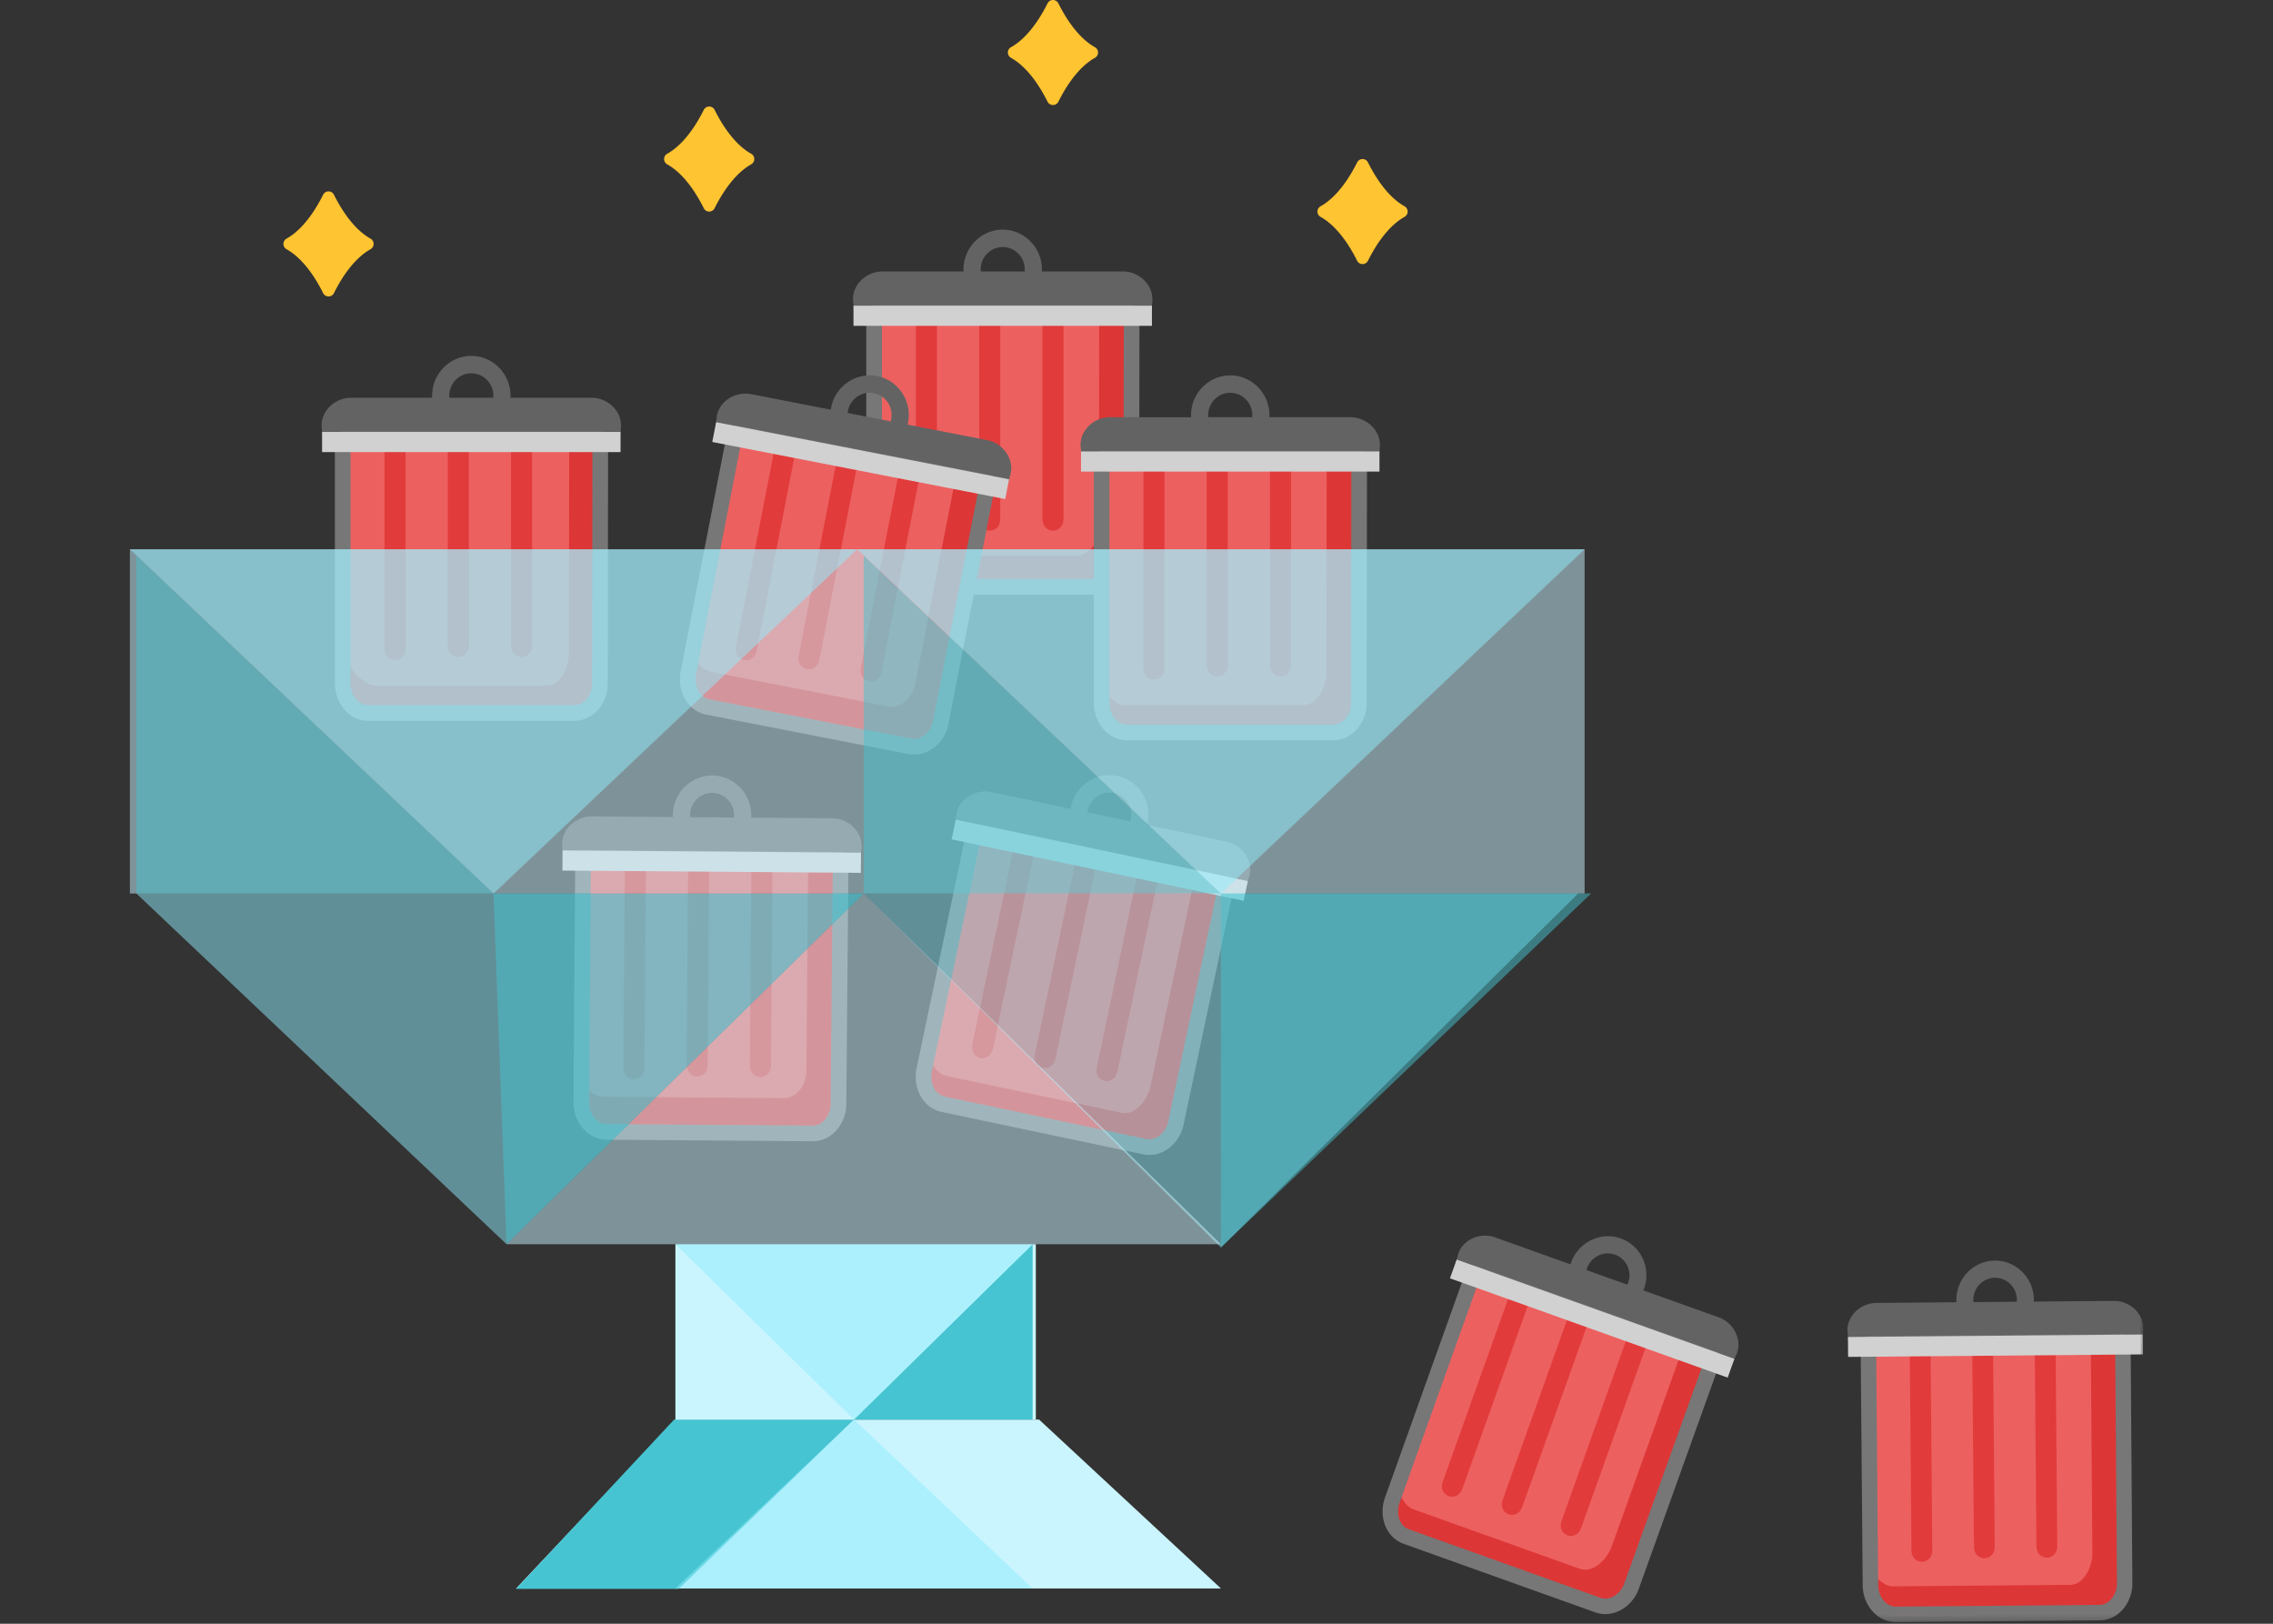 <svg height="250" viewBox="0 0 350 250" width="350" xmlns="http://www.w3.org/2000/svg" xmlns:xlink="http://www.w3.org/1999/xlink"><rect x="0" y="0" width="350" height="250" fill="#333333" stroke="none"/><mask id="a" fill="#fff"><path d="m0 250.75h311.028v-249.75h-311.028z" fill="#fff" fill-rule="evenodd"/></mask><g fill="none" fill-rule="evenodd" transform="translate(19 -1)"><path d="m38.041 37.732a.936.936 0 0 1 0 1.646c-2.667 1.494-4.593 4.687-5.614 6.741a.934.934 0 0 1 -1.677 0c-1.021-2.054-2.947-5.247-5.614-6.74a.935.935 0 0 1 0-1.647c2.668-1.494 4.593-4.687 5.614-6.74a.933.933 0 0 1 1.676 0c1.021 2.053 2.947 5.246 5.615 6.74zm159.221-4.981c-2.668-1.493-4.594-4.687-5.615-6.74a.933.933 0 0 0 -1.676 0c-1.021 2.053-2.947 5.247-5.615 6.74a.935.935 0 0 0 0 1.646c2.668 1.495 4.594 4.688 5.615 6.741a.933.933 0 0 0 1.676 0c1.02-2.053 2.947-5.246 5.615-6.741a.936.936 0 0 0 0-1.646m-47.672-24.488c-2.667-1.494-4.593-4.687-5.614-6.74a.933.933 0 0 0 -1.676 0c-1.021 2.053-2.947 5.246-5.615 6.74a.935.935 0 0 0 0 1.646c2.668 1.494 4.594 4.688 5.615 6.74a.934.934 0 0 0 1.676 0c1.02-2.052 2.947-5.246 5.615-6.74a.936.936 0 0 0 0-1.646m-52.934 16.402c-2.668-1.493-4.594-4.687-5.615-6.74a.933.933 0 0 0 -1.676 0c-1.021 2.053-2.947 5.247-5.615 6.74a.935.935 0 0 0 0 1.646c2.668 1.495 4.594 4.688 5.615 6.741a.933.933 0 0 0 1.676 0c1.02-2.053 2.947-5.246 5.615-6.741a.936.936 0 0 0 0-1.646" fill="#ffc431"/><path d="m155.252 48.85-.047 38.237c-.167 2.33-1.798 4.258-3.987 4.258h-31.637c-2.188 0-3.801-1.925-3.986-4.258v-38.237z" fill="#ed6060"/><path d="m122.032 50.158h3.244v31.222c0 2.414-3.244 2.414-3.244 0zm19.484 0h3.244v30.744c0 2.414-3.244 2.414-3.244 0zm-9.742 0h3.243v30.744c0 2.414-3.243 2.414-3.243 0z" fill="#e23b3b"/><path d="m150.25 49.567-.036 32.748c-.145 2.331-1.57 4.252-3.483 4.252h-27.651c-1.913 0-4.08-2.63-4.08-4.964v-8.006 13.49c0 2.333 2.392 4.48 4.582 4.48h31.637c2.189 0 3.819-1.679 3.986-4.01l.046-37.99h-5z" fill="#dd3636"/><path d="m132.02 42.796h6.759c.01-.105.015-.211.015-.318v-.001c0-1.893-1.527-3.442-3.395-3.442-1.867 0-3.394 1.549-3.394 3.442 0 .108.005.215.015.319m-15.129 0h12.483a5.6 5.6 0 0 1 -.009-.318v-.001c0-3.366 2.716-6.12 6.034-6.12 3.32 0 6.035 2.754 6.035 6.12 0 .107-.003.214-.008.319h12.485c2.489 0 4.734 2.082 4.526 4.59l-.19 2.295h-45.672l-.21-2.295c-.23-2.514 2.036-4.59 4.526-4.59" fill="#636363"/><path d="m155.252 49.188-.047 37.563c0 .224-.005.448-.035.67-.291 2.177-1.868 3.923-3.952 3.923h-31.637c-1.97 0-3.473-1.558-3.889-3.572a5.597 5.597 0 0 1 -.097-1.127v-37.457z" stroke="#777" stroke-linecap="round" stroke-linejoin="round" stroke-width="2.411"/><path d="m112.42 51.169h45.955v-3.101h-45.955z" fill="#d1d1d1" mask="url(#a)"/><path d="m73.429 68.29-.048 38.236c-.167 2.331-1.797 4.258-3.986 4.258h-31.637c-2.19 0-3.802-1.925-3.986-4.258v-38.236z" fill="#ed6060" mask="url(#a)"/><path d="m40.209 69.598h3.244v31.222c0 2.414-3.244 2.414-3.244 0zm19.483 0h3.244v30.744c0 2.414-3.244 2.414-3.244 0zm-9.742 0h3.245v30.744c0 2.414-3.244 2.414-3.244 0v-30.744z" fill="#e23b3b" mask="url(#a)"/><path d="m68.644 68.567-.034 33.248c-.14 2.331-1.502 4.752-3.332 4.752h-26.449c-1.83 0-4.83-3.025-4.83-5.358v-8.006 13.49c0 2.332 3.216 3.874 5.31 3.874h30.26c2.094 0 3.654-1.679 3.813-4.01l.046-37.99z" fill="#dd3636" mask="url(#a)"/><path d="m50.196 62.236h6.76c.01-.105.014-.212.014-.319 0-1.894-1.527-3.443-3.395-3.443-1.866 0-3.394 1.55-3.394 3.443 0 .107.005.214.015.32m-15.129 0h12.483a5.661 5.661 0 0 1 -.009-.32c0-3.367 2.716-6.12 6.034-6.12 3.32 0 6.035 2.753 6.035 6.12 0 .106-.003.213-.008.32h12.485c2.49 0 4.734 2.08 4.526 4.588l-.19 2.295h-45.672l-.21-2.295c-.23-2.514 2.036-4.589 4.526-4.589" fill="#636363" mask="url(#a)"/><path d="m73.429 68.627-.047 37.563a5.341 5.341 0 0 1 -.035.67c-.292 2.179-1.87 3.924-3.952 3.924h-31.637c-1.97 0-3.474-1.558-3.89-3.571a5.613 5.613 0 0 1 -.096-1.128v-37.458z" mask="url(#a)" stroke="#777" stroke-linecap="round" stroke-linejoin="round" stroke-width="2.411"/><path d="m30.596 70.608h45.956v-3.101h-45.956z" fill="#d1d1d1" mask="url(#a)"/><path d="m190.288 71.29-.048 38.236c-.167 2.331-1.797 4.258-3.986 4.258h-31.637c-2.19 0-3.802-1.925-3.986-4.258v-38.236z" fill="#ed6060" mask="url(#a)"/><path d="m157.068 72.598h3.244v31.222c0 2.414-3.244 2.414-3.244 0zm19.483 0h3.244v30.744c0 2.414-3.244 2.414-3.244 0zm-9.741 0h3.244v30.744c0 2.414-3.244 2.414-3.244 0z" fill="#e23b3b" mask="url(#a)"/><path d="m185.286 71.567-.036 33.248c-.146 2.331-1.57 4.752-3.484 4.752h-27.652c-1.912 0-4.114-3.19-4.114-5.524v-8.006 13.49c0 2.332 2.428 4.04 4.616 4.04h31.637c2.19 0 3.82-1.679 3.987-4.01l.047-37.99h-5z" fill="#dd3636" mask="url(#a)"/><path d="m167.055 65.236h6.76c.01-.105.014-.212.014-.319 0-1.894-1.527-3.443-3.395-3.443-1.866 0-3.394 1.55-3.394 3.443 0 .107.005.214.015.32m-15.129 0h12.483a5.661 5.661 0 0 1 -.009-.32c0-3.367 2.716-6.12 6.034-6.12 3.32 0 6.035 2.753 6.035 6.12 0 .106-.002.213-.008.32h12.485c2.49 0 4.734 2.08 4.526 4.588l-.19 2.295h-45.672l-.21-2.295c-.23-2.514 2.036-4.589 4.526-4.589" fill="#636363" mask="url(#a)"/><path d="m190.288 71.627-.047 37.563a5.341 5.341 0 0 1 -.035.67c-.292 2.179-1.87 3.924-3.952 3.924h-31.637c-1.97 0-3.473-1.558-3.89-3.571a5.613 5.613 0 0 1 -.096-1.128v-37.458z" mask="url(#a)" stroke="#777" stroke-linecap="round" stroke-linejoin="round" stroke-width="2.411"/><path d="m147.456 73.608h45.955v-3.101h-45.955z" fill="#d1d1d1" mask="url(#a)"/><path d="m169.925 136.784-7.917 37.408c-.643 2.247-2.635 3.797-4.777 3.346l-30.96-6.512c-2.14-.45-3.324-2.665-3.024-4.986l7.87-37.419z" fill="#ed6060" mask="url(#a)"/><path d="m137.148 131.227 3.173.667-6.425 30.554c-.497 2.362-3.671 1.695-3.174-.668l6.425-30.553zm19.066 4.01 3.174.668-6.328 30.085c-.497 2.362-3.671 1.695-3.174-.667zm-9.534-2.005 3.175.668-6.328 30.085c-.496 2.362-3.671 1.695-3.174-.667l6.328-30.086z" fill="#e23b3b" mask="url(#a)"/><path d="m164.964 136.071-6.858 32.432c-.622 2.251-2.495 4.23-4.367 3.836l-27.06-5.692c-1.872-.393-3.595-3.86-3.114-6.144l1.647-7.834-2.776 13.2c-.48 2.283 1.644 4.942 3.785 5.392l30.96 6.512c2.142.451 4.126-1.057 4.77-3.305l7.907-37.368z" fill="#dd3636" mask="url(#a)"/><path d="m148.436 126.078 6.614 1.392c.032-.102.058-.205.08-.31.39-1.853-.785-3.683-2.612-4.066-1.828-.385-3.64.816-4.03 2.67a3.42 3.42 0 0 0 -.052.314m-14.805-3.113 12.215 2.57c.017-.106.035-.21.058-.315.692-3.294 3.917-5.43 7.165-4.746 3.248.682 5.339 3.936 4.645 7.23a6.686 6.686 0 0 1 -.073.311l12.218 2.57c2.435.512 4.203 3.011 3.484 5.422l-.658 2.207-44.695-9.4.267-2.29c.292-2.507 2.938-4.072 5.374-3.559" fill="#636363" mask="url(#a)"/><path d="m169.856 137.115-7.779 36.75a5.103 5.103 0 0 1 -.17.647c-.734 2.072-2.637 3.456-4.677 3.026l-30.958-6.512c-1.928-.405-3.079-2.24-3.07-4.295 0-.378.058-.754.136-1.123l7.71-36.656z" mask="url(#a)" stroke="#777" stroke-linecap="round" stroke-linejoin="round" stroke-width="2.411"/><path d="m173.142 136.662-.638 3.034-44.97-9.458.637-3.035z" fill="#d1d1d1" mask="url(#a)"/><path d="m133.162 74.965-7.359 37.522c-.61 2.256-2.578 3.835-4.726 3.417l-31.054-6.05c-2.148-.418-3.363-2.616-3.098-4.941l7.312-37.532z" fill="#ed6060" mask="url(#a)"/><path d="m100.305 69.897 3.184.62-5.97 30.647c-.462 2.368-3.646 1.748-3.184-.621l5.97-30.647zm19.125 3.726 3.183.62-5.879 30.176c-.462 2.37-3.646 1.75-3.184-.62zm-9.563-1.863 3.184.62-5.879 30.177c-.462 2.369-3.646 1.749-3.184-.62l5.88-30.177z" fill="#e23b3b" mask="url(#a)"/><path d="m128.163 74.47-6.262 31.954c-.589 2.26-2.319 3.69-4.197 3.323l-27.142-5.287c-1.877-.366-3.298-2.69-2.852-4.98l1.531-7.86-2.579 13.242c-.446 2.29 1.125 5.028 3.272 5.446l31.054 6.05c2.15.419 4.116-1.157 4.726-3.412l7.358-37.52-4.909-.955z" fill="#dd3636" mask="url(#a)"/><path d="m111.516 64.58 6.635 1.293c.03-.102.054-.205.075-.31.362-1.859-.84-3.67-2.673-4.028-1.833-.357-3.628.871-3.99 2.73-.02.105-.036.211-.047.315m-14.85-2.893 12.252 2.387c.015-.104.033-.21.053-.314.644-3.304 3.836-5.488 7.093-4.853 3.26.635 5.397 3.857 4.754 7.16a6.158 6.158 0 0 1 -.07.312l12.255 2.388c2.444.476 4.248 2.948 3.565 5.37l-.625 2.216-44.83-8.734.233-2.292c.255-2.512 2.877-4.116 5.32-3.64" fill="#636363" mask="url(#a)"/><path d="m133.098 75.297-7.23 36.86c-.043.22-.09.44-.162.652-.702 2.082-2.584 3.494-4.63 3.095l-31.053-6.05c-1.933-.376-3.111-2.194-3.133-4.25a5.534 5.534 0 0 1 .12-1.124l7.163-36.767z" mask="url(#a)" stroke="#777" stroke-linecap="round" stroke-linejoin="round" stroke-width="2.411"/><path d="m136.377 74.795-.593 3.044-45.107-8.788.593-3.044z" fill="#d1d1d1" mask="url(#a)"/><path d="m110.447 133.046-.339 38.235c-.184 2.33-1.829 4.244-4.018 4.228l-31.636-.241c-2.189-.017-3.787-1.953-3.954-4.288l.292-38.236z" fill="#ed6060" mask="url(#a)"/><path d="m77.219 134.102 3.244.024-.238 31.22c-.02 2.415-3.262 2.39-3.244-.023zm19.483.148 3.244.024-.235 30.744c-.018 2.414-3.261 2.388-3.243-.025zm-9.742-.074 3.244.024-.234 30.744c-.019 2.414-3.262 2.389-3.244-.025z" fill="#e23b3b" mask="url(#a)"/><path d="m105.442 133.478-.284 32.56c-.163 2.33-1.6 4.052-3.514 4.038l-27.65-.21c-1.914-.015-3.738-2.038-3.72-4.372l.061-8.005-.103 13.488c-.018 2.333 2.03 4.736 4.218 4.752l31.636.241c2.19.018 3.834-1.892 4.02-4.221l.337-38.232-5-.038z" fill="#dd3636" mask="url(#a)"/><path d="m87.262 126.815 6.759.052c.01-.106.017-.212.017-.32.015-1.893-1.501-3.453-3.368-3.467s-3.406 1.523-3.42 3.416c-.001.108.003.214.012.32m-15.13-.116 12.484.095a5.64 5.64 0 0 1 -.006-.319c.025-3.366 2.76-6.098 6.08-6.073s6.014 2.8 5.989 6.165a6.797 6.797 0 0 1 -.011.32l12.485.094c2.489.02 4.717 2.117 4.49 4.624l-.207 2.293-45.671-.348-.192-2.296c-.211-2.515 2.07-4.574 4.56-4.555" fill="#636363" mask="url(#a)"/><path d="m110.445 133.384-.333 37.562a5.156 5.156 0 0 1 -.04.669c-.308 2.176-1.898 3.91-3.981 3.894l-31.637-.241c-1.97-.015-3.461-1.585-3.861-3.601a5.544 5.544 0 0 1 -.09-1.13l.286-37.455z" mask="url(#a)" stroke="#777" stroke-linecap="round" stroke-linejoin="round" stroke-width="2.411"/><path d="m113.576 132.288-.023 3.101-45.954-.35.023-3.1z" fill="#d1d1d1" mask="url(#a)"/><path d="m85 219.567-24.528 26h108.528l-28-26z" fill="#caf5ff" mask="url(#a)"/><path d="m84.806 219.567h27.694l-27 26.07h-25.026z" fill="#46c4d1" mask="url(#a)"/><path d="m85 219.567h55.5v-27h-55.5z" fill="#caf5ff" mask="url(#a)"/><path d="m112.496 219.567h27.504v-27z" fill="#46c4d1" mask="url(#a)"/><g fill-opacity=".5"><path d="m1 138.567h224v-53h-224z" fill="#caf5ff" mask="url(#a)"/><path d="m114 86.567v52h55zm-112 0v52h54.992z" fill="#46c4d1" mask="url(#a)"/><path d="m113 85.567h-112l55.992 53 .008-.009.008.01zm111 53h-110l55 54.5-1-1.509 1 1.51z" fill="#90edfc" mask="url(#a)"/><path d="m114 138.567h-112l57 54zm111-53h-112l55.992 53 .008-.009.008.01z" fill="#90edfc" mask="url(#a)"/><path d="m59 192.567h110l-55-54z" fill="#caf5ff" mask="url(#a)"/><path d="m140 192.567h-55l27.496 27h.008z" fill="#90edfc" mask="url(#a)"/><path d="m85 245.567h55l-27.496-26.014-.004.011-.004-.014z" fill="#90edfc" mask="url(#a)"/><path d="m59 192.567-2.008-54h57.008zm110 .5-.008-54.5h57.008z" fill="#46c4d1" mask="url(#a)"/></g><path d="m244.896 209.91-12.766 35.564c-.931 2.115-3.089 3.365-5.126 2.636l-29.44-10.526c-2.037-.728-2.897-3.055-2.293-5.288l12.723-35.58 36.902 13.193z" fill="#ed6060" mask="url(#a)"/><path d="m213.548 200.074 3.018 1.08-10.388 29.053c-.803 2.246-3.82 1.167-3.018-1.079zm18.131 6.483 3.018 1.079-10.228 28.609c-.804 2.247-3.822 1.167-3.02-1.08zm-9.066-3.242 3.02 1.08-10.23 28.608c-.804 2.247-3.822 1.167-3.019-1.08l10.23-28.608z" fill="#e23b3b" mask="url(#a)"/><path d="m240.134 208.547-11.062 30.834c-.912 2.12-3.01 3.807-4.79 3.17l-25.73-9.2c-1.782-.636-3.004-4.262-2.228-6.433l2.664-7.45-4.488 12.553c-.776 2.17.947 5.059 2.984 5.787l29.44 10.526c2.037.729 4.181-.483 5.112-2.597l12.752-35.526z" fill="#dd3636" mask="url(#a)"/><path d="m225.292 196.547 6.29 2.249c.043-.096.084-.192.12-.292v-.001c.63-1.762-.276-3.711-2.014-4.332-1.737-.621-3.674.312-4.304 2.073-.035.1-.066.2-.092.303m-14.08-5.034 11.617 4.153c.03-.1.063-.2.097-.3h.002c1.119-3.131 4.561-4.791 7.65-3.686 3.089 1.104 4.7 4.57 3.58 7.702a5.78 5.78 0 0 1 -.114.294l11.618 4.154c2.316.828 3.713 3.512 2.684 5.777l-.94 2.072-42.5-15.195.569-2.207c.621-2.415 3.422-3.592 5.738-2.764" fill="#636363" mask="url(#a)"/><path d="m244.784 210.224-12.542 34.938a4.89 4.89 0 0 1 -.255.613c-.995 1.929-3.044 3.029-4.983 2.336l-29.44-10.527c-1.833-.655-2.713-2.605-2.43-4.617.052-.37.159-.73.284-1.081l12.464-34.856z" mask="url(#a)" stroke="#777" stroke-linecap="round" stroke-linejoin="round" stroke-width="2.383"/><path d="m248.063 210.22-1.032 2.887-42.763-15.29 1.03-2.885z" fill="#d1d1d1" mask="url(#a)"/><path d="m307.883 207.266.274 37.786c-.146 2.306-1.741 4.223-3.904 4.24l-31.264.267c-2.162.019-3.773-1.87-3.975-4.174l-.32-37.786z" fill="#ed6060" mask="url(#a)"/><path d="m275.066 208.838 3.205-.027.262 30.853c.02 2.386-3.185 2.412-3.205.028zm19.254-.164 3.205-.027.258 30.38c.02 2.387-3.186 2.414-3.206.029l-.258-30.382zm-9.627.082 3.205-.027.258 30.38c.02 2.386-3.185 2.414-3.205.028z" fill="#e23b3b" mask="url(#a)"/><path d="m302.943 207.628.243 32.758c-.125 2.305-1.513 4.61-3.404 4.627l-27.326.23c-1.89.018-4.287-2.965-4.306-5.27l-.068-7.911.113 13.33c.02 2.305 2.634 4.423 4.796 4.404l31.264-.266c2.163-.018 3.758-1.894 3.904-4.2l-.274-37.744z" fill="#dd3636" mask="url(#a)"/><path d="m284.873 201.478 6.68-.056c.009-.105.012-.21.012-.315-.015-1.871-1.538-3.39-3.382-3.374h-.001c-1.846.017-3.341 1.559-3.326 3.43.002.106.007.212.017.315m-14.95.127 12.336-.105a5.46 5.46 0 0 1 -.012-.315c-.028-3.326 2.632-6.07 5.912-6.097 3.28-.028 5.987 2.67 6.016 5.995 0 .107-.002.212-.007.316l12.339-.105c2.46-.02 4.695 2.018 4.51 4.498l-.168 2.27-45.133.382-.228-2.265c-.248-2.482 1.974-4.554 4.435-4.573" fill="#636363" mask="url(#a)"/><path d="m307.886 207.6.269 37.12c0 .222-.002.443-.03.662-.27 2.156-1.813 3.894-3.872 3.91l-31.263.267c-1.947.017-3.446-1.512-3.874-3.497a5.538 5.538 0 0 1 -.105-1.113l-.314-37.016z" mask="url(#a)" stroke="#777" stroke-linecap="round" stroke-linejoin="round" stroke-width="2.383"/><path d="m310.962 206.467.026 3.064-45.413.386-.026-3.064z" fill="#d1d1d1" mask="url(#a)"/></g></svg>